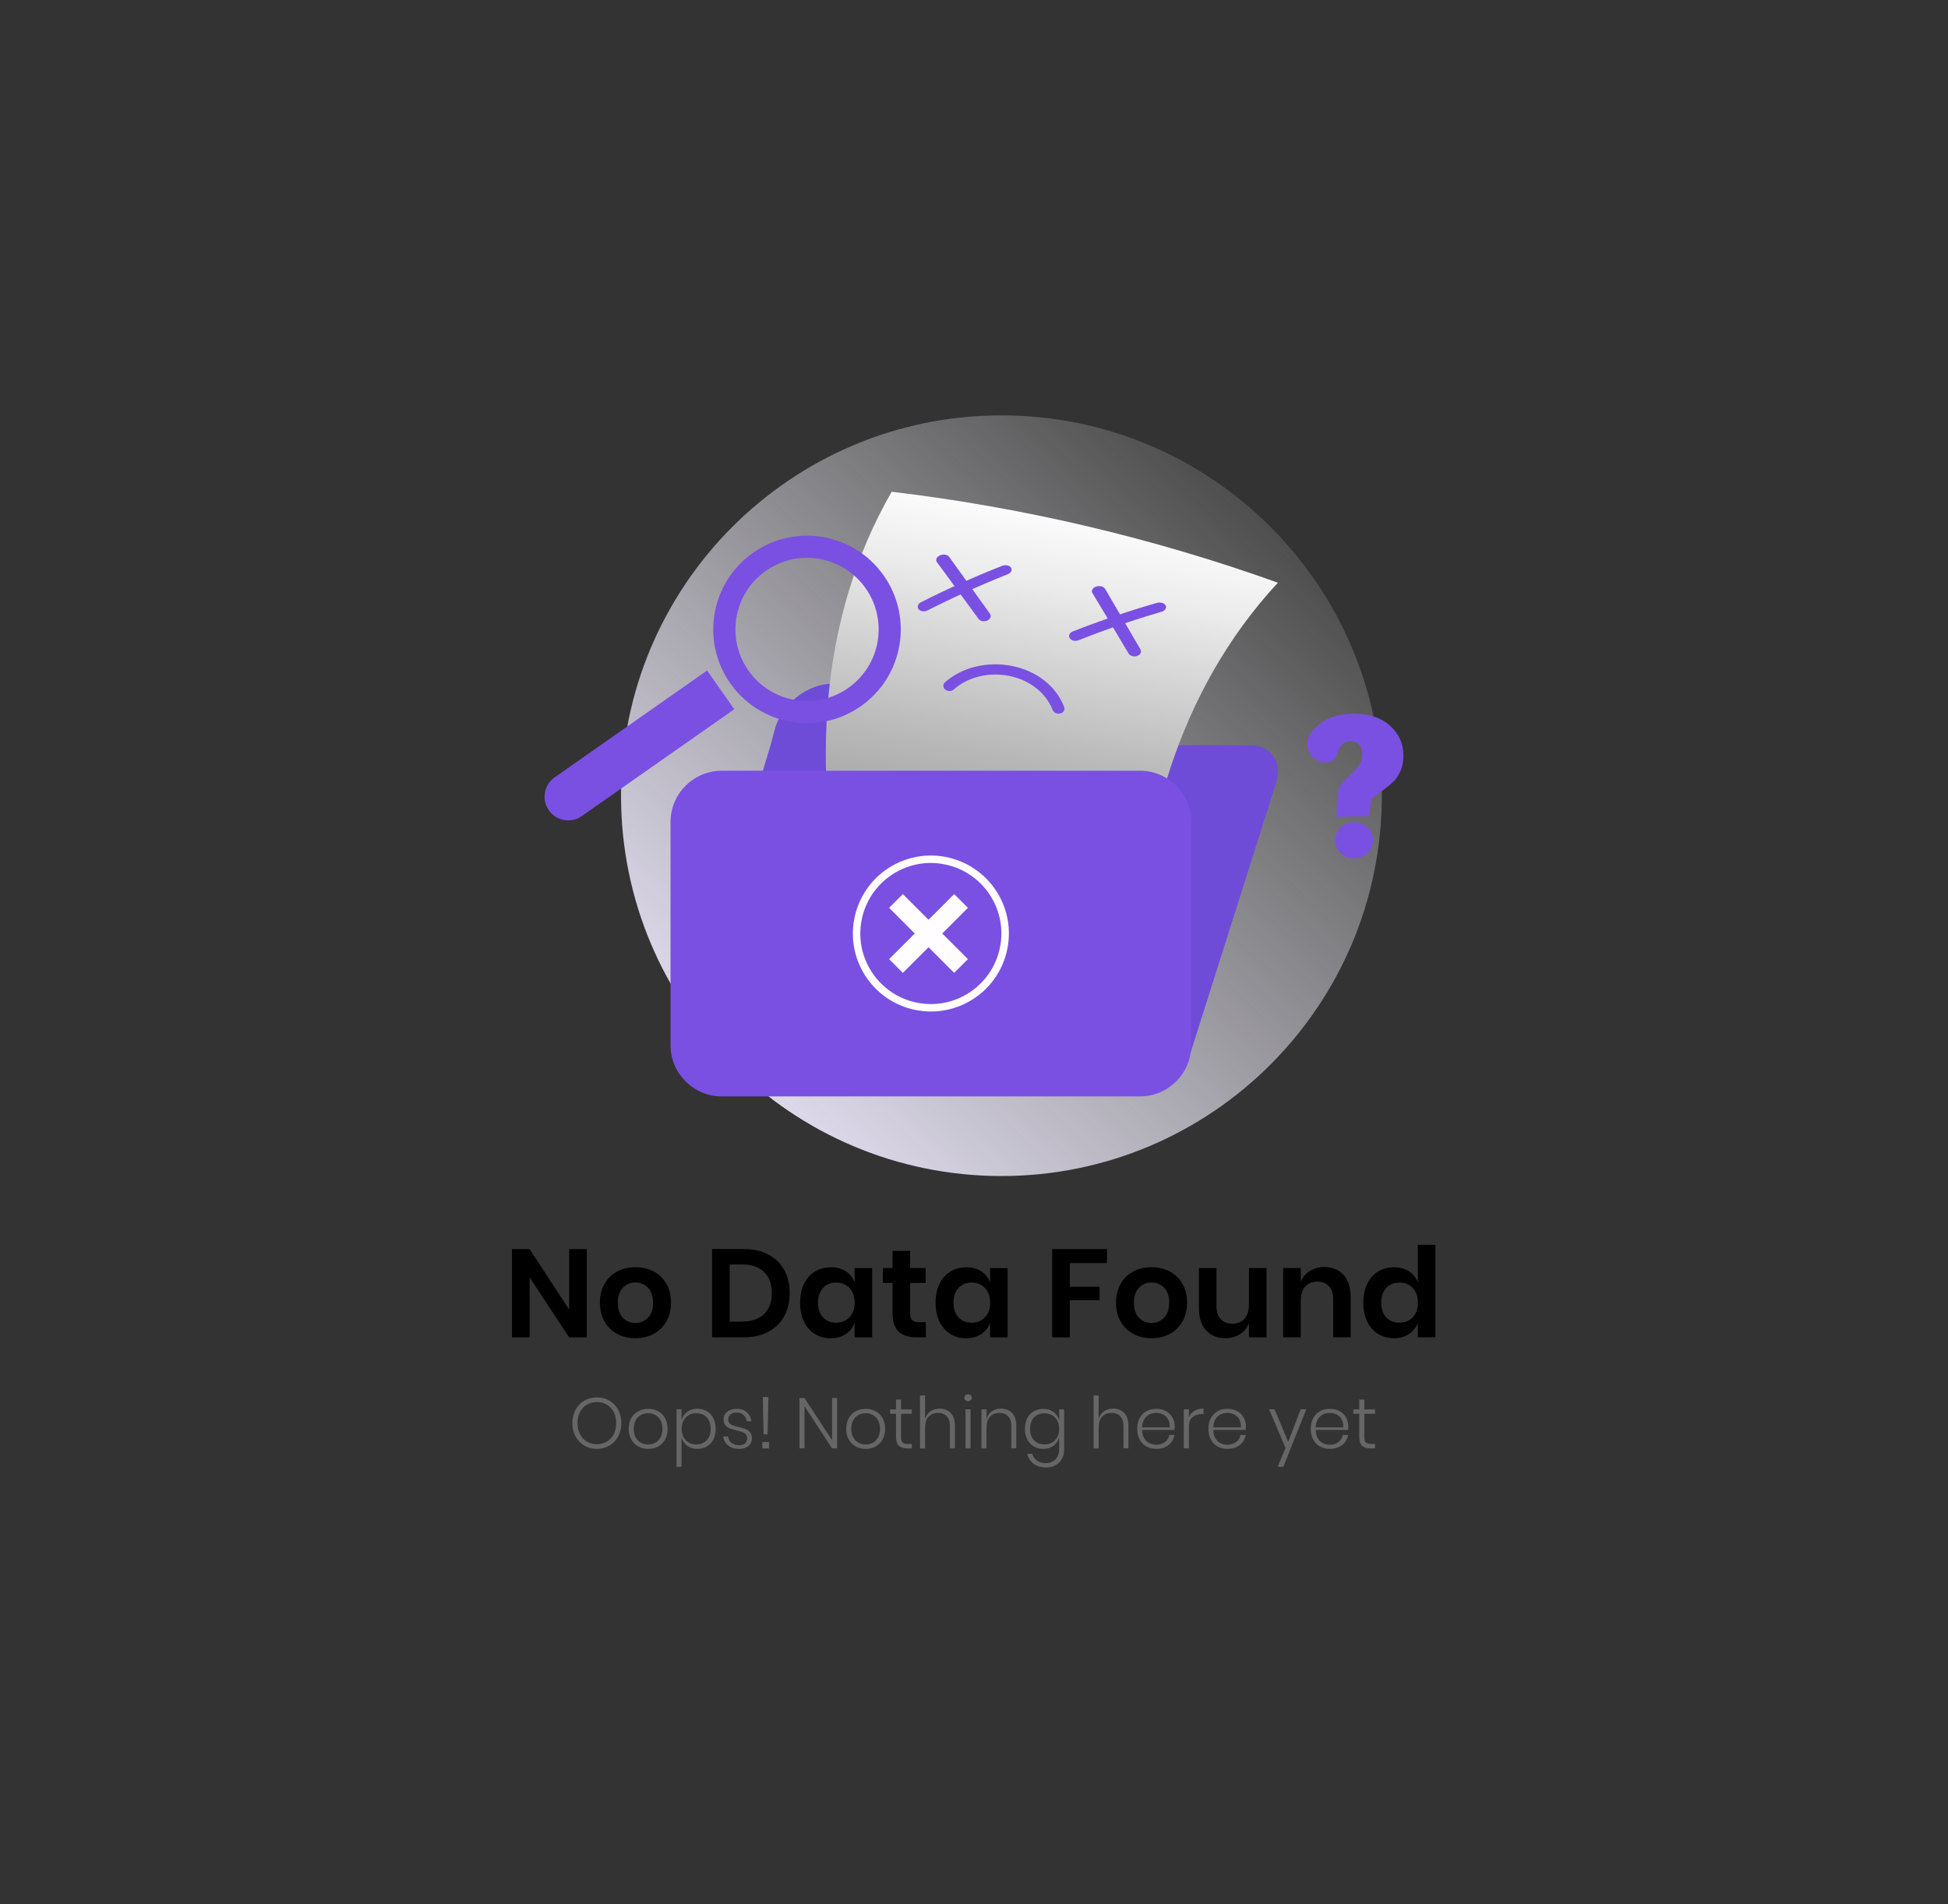<svg width="358" height="350" viewBox="0 0 358 350" fill="none" xmlns="http://www.w3.org/2000/svg">
<rect x="0" y="0" width="358" height="350" fill="#333333" stroke="none"/>
<path d="M184.041 216.17C222.651 216.17 253.951 184.87 253.951 146.26C253.951 107.65 222.651 76.35 184.041 76.35C145.431 76.35 114.131 107.65 114.131 146.26C114.131 184.87 145.431 216.17 184.041 216.17Z" fill="url(#paint0_linear_3198_13918)"/>
<path d="M189.791 134.04C191.031 129.41 188.281 125.67 183.661 125.67H153.021C148.391 125.67 143.641 129.42 142.401 134.04L141.611 136.99L124.221 194.82L218.821 193.43L234.631 143.54C235.601 139.92 233.451 136.99 229.841 136.99H191.961C190.321 136.99 189.361 135.67 189.791 134.04Z" fill="#6E4CD8"/>
<path d="M208.761 179.85C191.291 173.58 173.181 169.32 154.761 167.13C149.591 141.32 150.201 114.17 163.871 90.39C188.081 93.27 211.891 98.87 234.851 107.11C216.201 127.23 209.521 153.54 208.761 179.85Z" fill="url(#paint1_linear_3198_13918)"/>
<path d="M180.55 114.18C180.26 114.13 180 113.99 179.84 113.77C177.25 110.22 174.69 106.73 172.18 103.32C171.87 102.91 172.13 102.35 172.75 102.08C173.37 101.81 174.12 101.92 174.42 102.34C176.88 105.76 179.39 109.25 181.93 112.81C182.24 113.24 182.02 113.81 181.44 114.07C181.16 114.2 180.84 114.23 180.55 114.18Z" fill="#7A50E2"/>
<path d="M169.54 112.36C169.25 112.32 168.98 112.19 168.82 111.98C168.49 111.56 168.68 110.99 169.25 110.7C173.96 108.32 178.92 106.08 184.14 104.02C184.77 103.77 185.52 103.91 185.8 104.34C186.08 104.77 185.8 105.31 185.18 105.56C180.02 107.62 175.11 109.84 170.44 112.21C170.16 112.36 169.84 112.4 169.54 112.36Z" fill="#7A50E2"/>
<path d="M208.069 120.6C207.789 120.52 207.539 120.36 207.409 120.13C205.169 116.35 202.949 112.64 200.759 109.01C200.499 108.57 200.799 108.04 201.449 107.82C202.089 107.61 202.829 107.79 203.089 108.23C205.219 111.87 207.389 115.58 209.589 119.36C209.859 119.82 209.579 120.36 208.989 120.57C208.679 120.68 208.349 120.68 208.069 120.6Z" fill="#7A50E2"/>
<path d="M197.28 117.76C196.99 117.69 196.74 117.53 196.6 117.31C196.31 116.86 196.56 116.31 197.15 116.07C202.06 114.14 207.21 112.38 212.59 110.82C213.24 110.63 213.97 110.84 214.21 111.29C214.45 111.74 214.12 112.26 213.47 112.45C208.14 114.01 203.04 115.77 198.18 117.7C197.89 117.81 197.57 117.83 197.28 117.76Z" fill="#7A50E2"/>
<path d="M194.241 131.15C193.891 131.06 193.581 130.83 193.461 130.51C192.231 127.4 189.311 125.04 185.551 124.26C181.801 123.48 177.871 124.41 175.281 126.74C174.861 127.11 174.171 127.12 173.721 126.76C173.271 126.4 173.251 125.8 173.671 125.42C176.801 122.62 181.591 121.49 186.121 122.44C190.661 123.39 194.141 126.23 195.571 129.96C195.761 130.46 195.451 130.99 194.881 131.14C194.651 131.2 194.441 131.2 194.241 131.15Z" fill="#7A50E2"/>
<path d="M209.53 141.67H132.62C131.58 141.67 130.59 141.84 129.65 142.16C125.93 143.41 123.23 146.94 123.23 151.06V192.14C123.23 197.3 127.46 201.53 132.62 201.53H209.53C214.69 201.53 218.92 197.3 218.92 192.14V188.36V151.07C218.92 145.89 214.69 141.67 209.53 141.67Z" fill="#7A50E2"/>
<path d="M180.97 181.97C185.87 177.3 186.92 169.67 183.1 163.79C178.79 157.15 169.91 155.26 163.27 159.57C156.63 163.88 154.74 172.76 159.05 179.4C162.87 185.28 170.27 187.43 176.53 184.85C177.34 184.52 178.13 184.1 178.89 183.61C179.64 183.12 180.34 182.57 180.97 181.97ZM160.2 178.65C156.3 172.65 158.01 164.62 164.01 160.72C170.01 156.82 178.04 158.53 181.94 164.53C185.84 170.53 184.13 178.56 178.13 182.46C172.13 186.37 164.1 184.66 160.2 178.65Z" fill="#FFFDFF"/>
<path d="M165.925 164.346L163.4 166.87L175.357 178.827L177.882 176.303L165.925 164.346Z" fill="#FFFDFF"/>
<path d="M175.357 164.346L163.4 176.303L165.925 178.828L177.882 166.871L175.357 164.346Z" fill="#FFFDFF"/>
<path d="M138.421 101.59C130.631 107.05 128.741 117.8 134.201 125.59C139.661 133.38 150.411 135.27 158.201 129.81C165.991 124.35 167.881 113.6 162.421 105.81C156.961 98.01 146.211 96.13 138.421 101.59ZM140.761 104.92C146.711 100.75 154.921 102.19 159.091 108.14C163.261 114.09 161.821 122.3 155.871 126.47C149.921 130.64 141.711 129.2 137.541 123.25C133.371 117.3 134.811 109.09 140.761 104.92Z" fill="#7A50E2"/>
<path d="M100.871 148.95C102.251 150.92 104.961 151.39 106.921 150.01L134.941 130.37L129.951 123.25L101.931 142.89C99.971 144.27 99.49 146.98 100.871 148.95Z" fill="#7A50E2"/>
<path d="M243.301 140.17C240.721 139.89 239.371 136.94 240.861 134.82C242.551 132.41 245.221 131.2 248.861 131.2C251.661 131.2 253.871 131.94 255.491 133.42C257.111 134.9 257.921 136.73 257.921 138.92C257.921 139.89 257.761 140.77 257.441 141.57C257.121 142.37 256.711 143.02 256.211 143.54C255.711 144.05 254.901 144.72 253.771 145.54C252.911 146.17 252.371 146.62 252.131 146.91C251.891 147.19 251.731 149.49 251.651 150.04L245.631 150.14C245.631 148.68 245.761 145.63 246.021 144.99C246.281 144.34 246.811 143.66 247.621 142.93C248.841 141.83 249.601 141.01 249.901 140.47C250.201 139.93 250.351 139.31 250.351 138.59C250.351 137.84 250.151 137.26 249.751 136.86C249.351 136.46 248.861 136.25 248.261 136.25C247.011 136.25 246.201 136.96 245.841 138.38C245.561 139.53 244.481 140.3 243.301 140.17Z" fill="#7A50E2"/>
<path d="M252.331 154.45C252.331 156.28 250.851 157.76 249.021 157.76H248.691C246.861 157.76 245.381 156.28 245.381 154.45C245.381 152.62 246.861 151.14 248.691 151.14H249.021C250.851 151.15 252.331 152.63 252.331 154.45Z" fill="#7A50E2"/>
<path d="M107.84 245.83H104.6L97.33 234.79V245.83H94.09V229.6H97.33L104.6 240.73V229.6H107.84V245.83Z" fill="black"/>
<path d="M120.13 233.71C121.12 234.23 121.9 234.99 122.46 235.97C123.03 236.96 123.31 238.12 123.31 239.45C123.31 240.78 123.03 241.94 122.46 242.92C121.89 243.9 121.11 244.66 120.13 245.19C119.14 245.72 118.03 245.98 116.78 245.98C115.54 245.98 114.42 245.72 113.43 245.19C112.44 244.66 111.66 243.91 111.1 242.92C110.53 241.94 110.25 240.78 110.25 239.45C110.25 238.12 110.53 236.96 111.1 235.97C111.67 234.98 112.44 234.23 113.43 233.71C114.42 233.19 115.53 232.93 116.78 232.93C118.02 232.93 119.14 233.19 120.13 233.71ZM114.48 236.69C113.85 237.33 113.54 238.25 113.54 239.46C113.54 240.67 113.85 241.59 114.48 242.23C115.11 242.87 115.87 243.18 116.78 243.18C117.68 243.18 118.45 242.86 119.08 242.23C119.71 241.59 120.02 240.67 120.02 239.46C120.02 238.25 119.71 237.33 119.08 236.69C118.45 236.05 117.68 235.74 116.78 235.74C115.88 235.73 115.11 236.05 114.48 236.69Z" fill="black"/>
<path d="M144.119 241.94C143.449 243.17 142.469 244.12 141.189 244.8C139.909 245.48 138.389 245.82 136.629 245.82H130.859V229.59H136.629C138.389 229.59 139.909 229.92 141.189 230.59C142.469 231.26 143.449 232.2 144.119 233.42C144.789 234.64 145.129 236.06 145.129 237.68C145.129 239.29 144.789 240.71 144.119 241.94ZM140.409 241.55C141.369 240.63 141.849 239.34 141.849 237.69C141.849 236.02 141.369 234.72 140.409 233.8C139.449 232.88 138.099 232.42 136.349 232.42H134.099V242.93H136.349C138.099 242.93 139.449 242.47 140.409 241.55Z" fill="black"/>
<path d="M155.429 233.68C156.199 234.19 156.739 234.87 157.059 235.73V233.09H160.279V245.83H157.059V243.16C156.739 244.02 156.189 244.7 155.429 245.22C154.659 245.73 153.739 245.99 152.669 245.99C151.599 245.99 150.629 245.73 149.769 245.21C148.909 244.69 148.239 243.93 147.759 242.95C147.279 241.96 147.039 240.8 147.039 239.47C147.039 238.14 147.279 236.98 147.759 235.99C148.239 235 148.909 234.25 149.769 233.73C150.629 233.21 151.589 232.95 152.669 232.95C153.749 232.93 154.669 233.18 155.429 233.68ZM151.249 236.74C150.639 237.4 150.329 238.3 150.329 239.45C150.329 240.6 150.639 241.5 151.249 242.15C151.859 242.8 152.679 243.13 153.689 243.13C154.669 243.13 155.479 242.8 156.119 242.13C156.759 241.46 157.069 240.57 157.069 239.45C157.069 238.32 156.749 237.41 156.119 236.75C155.479 236.08 154.679 235.75 153.689 235.75C152.669 235.75 151.859 236.08 151.249 236.74Z" fill="black"/>
<path d="M170.15 243.04V245.82H168.45C167.02 245.82 165.93 245.48 165.17 244.78C164.41 244.09 164.03 242.94 164.03 241.33V235.81H162.26V233.07H164.03V229.92H167.27V233.07H170.12V235.81H167.27V241.37C167.27 241.98 167.39 242.41 167.64 242.66C167.89 242.91 168.3 243.03 168.88 243.03H170.15V243.04Z" fill="black"/>
<path d="M180.329 233.68C181.099 234.19 181.639 234.87 181.959 235.73V233.09H185.179V245.83H181.959V243.16C181.639 244.02 181.089 244.7 180.329 245.22C179.559 245.73 178.639 245.99 177.569 245.99C176.499 245.99 175.529 245.73 174.669 245.21C173.809 244.69 173.139 243.93 172.659 242.95C172.179 241.96 171.939 240.8 171.939 239.47C171.939 238.14 172.179 236.98 172.659 235.99C173.139 235 173.809 234.25 174.669 233.73C175.529 233.21 176.489 232.95 177.569 232.95C178.649 232.93 179.569 233.18 180.329 233.68ZM176.149 236.74C175.539 237.4 175.229 238.3 175.229 239.45C175.229 240.6 175.539 241.5 176.149 242.15C176.759 242.8 177.579 243.13 178.589 243.13C179.569 243.13 180.379 242.8 181.019 242.13C181.649 241.46 181.969 240.57 181.969 239.45C181.969 238.32 181.649 237.41 181.019 236.75C180.379 236.08 179.569 235.75 178.589 235.75C177.569 235.75 176.759 236.08 176.149 236.74Z" fill="black"/>
<path d="M203.439 229.59V232.17H196.609V236.52H202.079V239H196.609V245.83H193.369V229.6H203.439V229.59Z" fill="black"/>
<path d="M214.97 233.71C215.96 234.23 216.74 234.99 217.3 235.97C217.87 236.96 218.15 238.12 218.15 239.45C218.15 240.78 217.87 241.94 217.3 242.92C216.73 243.9 215.95 244.66 214.97 245.19C213.98 245.72 212.87 245.98 211.62 245.98C210.38 245.98 209.26 245.72 208.28 245.19C207.29 244.66 206.51 243.91 205.95 242.92C205.38 241.94 205.1 240.78 205.1 239.45C205.1 238.12 205.38 236.96 205.95 235.97C206.52 234.98 207.29 234.23 208.28 233.71C209.27 233.19 210.38 232.93 211.62 232.93C212.87 232.93 213.98 233.19 214.97 233.71ZM209.33 236.69C208.7 237.33 208.39 238.25 208.39 239.46C208.39 240.67 208.7 241.59 209.33 242.23C209.96 242.87 210.72 243.18 211.63 243.18C212.54 243.18 213.3 242.86 213.93 242.23C214.56 241.59 214.87 240.67 214.87 239.46C214.87 238.25 214.56 237.33 213.93 236.69C213.3 236.05 212.53 235.74 211.63 235.74C210.73 235.74 209.96 236.05 209.33 236.69Z" fill="black"/>
<path d="M232.76 233.09V245.83H229.52V243.25C229.18 244.11 228.63 244.78 227.85 245.26C227.08 245.74 226.18 245.98 225.17 245.98C223.7 245.98 222.53 245.5 221.65 244.53C220.78 243.57 220.34 242.22 220.34 240.48V233.08H223.56V240.12C223.56 241.13 223.82 241.92 224.34 242.48C224.86 243.04 225.57 243.32 226.46 243.32C227.4 243.32 228.14 243.02 228.69 242.42C229.24 241.82 229.52 240.96 229.52 239.84V233.08H232.76V233.09Z" fill="black"/>
<path d="M246.921 234.35C247.791 235.32 248.231 236.67 248.231 238.42V245.82H245.011V238.78C245.011 237.77 244.751 236.98 244.231 236.42C243.711 235.86 243.001 235.58 242.091 235.58C241.171 235.58 240.431 235.88 239.881 236.48C239.331 237.08 239.051 237.94 239.051 239.06V245.82H235.811V233.08H239.051V235.63C239.391 234.77 239.941 234.1 240.721 233.62C241.491 233.14 242.391 232.9 243.401 232.9C244.871 232.9 246.051 233.39 246.921 234.35Z" fill="black"/>
<path d="M258.931 233.68C259.691 234.19 260.241 234.87 260.571 235.73V228.81H263.791V245.82H260.571V243.15C260.231 244.01 259.691 244.69 258.931 245.21C258.171 245.73 257.261 245.98 256.181 245.98C255.101 245.98 254.141 245.72 253.281 245.2C252.421 244.68 251.751 243.92 251.271 242.94C250.791 241.95 250.551 240.79 250.551 239.46C250.551 238.13 250.791 236.97 251.271 235.98C251.751 234.99 252.421 234.24 253.281 233.72C254.141 233.2 255.101 232.94 256.181 232.94C257.261 232.94 258.171 233.18 258.931 233.68ZM254.761 236.74C254.151 237.4 253.841 238.3 253.841 239.45C253.841 240.6 254.151 241.5 254.761 242.15C255.371 242.8 256.191 243.13 257.201 243.13C258.181 243.13 258.991 242.8 259.631 242.13C260.271 241.46 260.581 240.57 260.581 239.45C260.581 238.32 260.261 237.41 259.631 236.75C258.991 236.08 258.181 235.75 257.201 235.75C256.191 235.75 255.371 236.08 254.761 236.74Z" fill="black"/>
<path d="M111.999 257.46C112.679 257.86 113.219 258.42 113.609 259.14C113.999 259.86 114.189 260.67 114.189 261.58C114.189 262.49 113.999 263.31 113.609 264.03C113.219 264.75 112.679 265.32 111.999 265.72C111.319 266.12 110.549 266.33 109.689 266.33C108.829 266.33 108.059 266.13 107.379 265.72C106.699 265.32 106.159 264.75 105.769 264.03C105.379 263.31 105.189 262.49 105.189 261.58C105.189 260.67 105.379 259.85 105.769 259.14C106.159 258.42 106.699 257.86 107.379 257.46C108.059 257.06 108.829 256.86 109.689 256.86C110.549 256.86 111.319 257.06 111.999 257.46ZM107.869 258.19C107.329 258.51 106.909 258.96 106.599 259.54C106.289 260.13 106.129 260.81 106.129 261.59C106.129 262.37 106.289 263.05 106.599 263.64C106.909 264.23 107.339 264.68 107.869 264.99C108.409 265.31 109.019 265.46 109.689 265.46C110.359 265.46 110.969 265.3 111.509 264.99C112.049 264.68 112.469 264.22 112.779 263.64C113.089 263.05 113.249 262.37 113.249 261.59C113.249 260.81 113.089 260.13 112.779 259.54C112.469 258.95 112.039 258.5 111.509 258.19C110.979 257.88 110.359 257.72 109.689 257.72C109.019 257.72 108.399 257.87 107.869 258.19Z" fill="#666666"/>
<path d="M120.959 259.4C121.499 259.69 121.919 260.12 122.229 260.68C122.539 261.24 122.689 261.89 122.689 262.64C122.689 263.39 122.539 264.05 122.229 264.6C121.919 265.15 121.499 265.58 120.959 265.88C120.419 266.18 119.809 266.33 119.129 266.33C118.449 266.33 117.829 266.18 117.289 265.88C116.749 265.58 116.319 265.15 116.009 264.6C115.699 264.05 115.539 263.39 115.539 262.65C115.539 261.9 115.699 261.24 116.009 260.69C116.319 260.14 116.749 259.71 117.289 259.41C117.829 259.12 118.449 258.97 119.129 258.97C119.809 258.97 120.419 259.11 120.959 259.4ZM117.809 260.08C117.409 260.29 117.079 260.61 116.839 261.05C116.589 261.48 116.469 262.02 116.469 262.65C116.469 263.28 116.589 263.81 116.839 264.24C117.089 264.67 117.409 264.99 117.809 265.2C118.209 265.41 118.649 265.52 119.119 265.52C119.579 265.52 120.019 265.41 120.409 265.2C120.809 264.99 121.129 264.67 121.379 264.24C121.629 263.81 121.749 263.28 121.749 262.65C121.749 262.02 121.629 261.49 121.379 261.05C121.129 260.62 120.809 260.29 120.409 260.08C120.009 259.87 119.579 259.76 119.119 259.76C118.649 259.76 118.209 259.87 117.809 260.08Z" fill="#666666"/>
<path d="M129.92 259.4C130.42 259.69 130.82 260.12 131.1 260.68C131.38 261.24 131.53 261.89 131.53 262.64C131.53 263.39 131.39 264.04 131.1 264.59C130.81 265.14 130.42 265.57 129.91 265.87C129.4 266.17 128.82 266.32 128.17 266.32C127.43 266.32 126.81 266.13 126.3 265.75C125.79 265.37 125.44 264.87 125.25 264.25V269.61H124.33V259.04H125.25V261.01C125.44 260.39 125.79 259.89 126.3 259.51C126.81 259.13 127.43 258.94 128.17 258.94C128.84 258.96 129.42 259.11 129.92 259.4ZM126.56 260.13C126.15 260.37 125.83 260.7 125.61 261.14C125.38 261.57 125.27 262.08 125.27 262.64C125.27 263.21 125.38 263.71 125.61 264.14C125.84 264.57 126.16 264.91 126.56 265.15C126.97 265.39 127.43 265.51 127.93 265.51C128.74 265.51 129.39 265.25 129.88 264.74C130.37 264.23 130.6 263.53 130.6 262.64C130.6 261.76 130.36 261.06 129.88 260.54C129.4 260.02 128.75 259.77 127.93 259.77C127.42 259.78 126.97 259.89 126.56 260.13Z" fill="#666666"/>
<path d="M137.24 259.58C137.71 259.99 138 260.55 138.11 261.25H137.23C137.18 260.79 136.99 260.4 136.66 260.1C136.33 259.8 135.89 259.65 135.34 259.65C134.87 259.65 134.5 259.77 134.23 260C133.96 260.23 133.83 260.54 133.83 260.93C133.83 261.22 133.92 261.45 134.09 261.63C134.26 261.81 134.47 261.94 134.73 262.03C134.98 262.12 135.33 262.22 135.76 262.31C136.29 262.43 136.71 262.56 137.03 262.69C137.35 262.82 137.62 263.02 137.85 263.29C138.08 263.56 138.19 263.93 138.19 264.39C138.19 264.96 137.98 265.43 137.55 265.79C137.12 266.15 136.56 266.33 135.86 266.33C135.04 266.33 134.36 266.13 133.84 265.72C133.31 265.31 133 264.75 132.91 264.04H133.8C133.85 264.51 134.06 264.9 134.42 265.2C134.78 265.5 135.27 265.65 135.88 265.65C136.34 265.65 136.69 265.53 136.94 265.3C137.19 265.06 137.32 264.76 137.32 264.38C137.32 264.07 137.23 263.83 137.06 263.64C136.88 263.46 136.67 263.32 136.41 263.23C136.15 263.14 135.8 263.04 135.35 262.93C134.83 262.81 134.42 262.68 134.11 262.56C133.8 262.44 133.53 262.25 133.31 261.99C133.09 261.73 132.98 261.38 132.98 260.93C132.98 260.34 133.19 259.87 133.62 259.51C134.05 259.15 134.63 258.97 135.37 258.97C136.14 258.96 136.77 259.17 137.24 259.58Z" fill="#666666"/>
<path d="M141.329 265.05V266.23H140.109V265.05H141.329ZM141.209 256.8L141.069 263.65H140.329L140.189 256.8H141.209Z" fill="#666666"/>
<path d="M153.85 266.23H152.92L147.85 258.49V266.23H146.92V256.98H147.85L152.92 264.74V256.98H153.85V266.23Z" fill="#666666"/>
<path d="M160.93 259.4C161.47 259.69 161.89 260.12 162.2 260.68C162.51 261.24 162.66 261.89 162.66 262.64C162.66 263.39 162.51 264.05 162.2 264.6C161.89 265.15 161.47 265.58 160.93 265.88C160.39 266.18 159.78 266.33 159.1 266.33C158.42 266.33 157.8 266.18 157.26 265.88C156.72 265.58 156.29 265.15 155.98 264.6C155.67 264.05 155.51 263.39 155.51 262.65C155.51 261.9 155.67 261.24 155.98 260.69C156.29 260.14 156.72 259.71 157.26 259.41C157.8 259.12 158.42 258.97 159.1 258.97C159.78 258.97 160.39 259.11 160.93 259.4ZM157.79 260.08C157.39 260.29 157.06 260.61 156.82 261.05C156.57 261.48 156.45 262.02 156.45 262.65C156.45 263.28 156.57 263.81 156.82 264.24C157.07 264.67 157.39 264.99 157.79 265.2C158.19 265.41 158.63 265.52 159.1 265.52C159.56 265.52 160 265.41 160.39 265.2C160.79 264.99 161.11 264.67 161.36 264.24C161.61 263.81 161.73 263.28 161.73 262.65C161.73 262.02 161.61 261.49 161.36 261.05C161.11 260.62 160.79 260.29 160.39 260.08C159.99 259.87 159.56 259.76 159.1 259.76C158.63 259.76 158.19 259.87 157.79 260.08Z" fill="#666666"/>
<path d="M167.58 265.42V266.24H166.73C166.04 266.24 165.52 266.08 165.18 265.75C164.84 265.42 164.67 264.87 164.67 264.09V259.87H163.58V259.07H164.67V257.26H165.6V259.07H167.57V259.87H165.6V264.1C165.6 264.61 165.69 264.96 165.88 265.14C166.07 265.32 166.39 265.42 166.85 265.42H167.58Z" fill="#666666"/>
<path d="M174.71 259.72C175.23 260.25 175.49 261.03 175.49 262.05V266.23H174.58V262.12C174.58 261.34 174.38 260.74 173.99 260.33C173.6 259.91 173.06 259.71 172.37 259.71C171.65 259.71 171.08 259.94 170.65 260.4C170.22 260.86 170.01 261.54 170.01 262.43V266.24H169.08V256.51H170.01V260.82C170.19 260.21 170.53 259.74 171.01 259.41C171.49 259.09 172.04 258.92 172.67 258.92C173.51 258.92 174.19 259.19 174.71 259.72Z" fill="#666666"/>
<path d="M177.419 256.46C177.549 256.35 177.709 256.29 177.909 256.29C178.109 256.29 178.269 256.35 178.399 256.46C178.519 256.57 178.579 256.73 178.579 256.92C178.579 257.1 178.519 257.25 178.399 257.37C178.279 257.48 178.119 257.54 177.909 257.54C177.699 257.54 177.539 257.48 177.419 257.37C177.289 257.26 177.229 257.11 177.229 256.92C177.229 256.73 177.289 256.58 177.419 256.46ZM178.369 259.05V266.23H177.439V259.05H178.369Z" fill="#666666"/>
<path d="M185.989 259.72C186.509 260.25 186.769 261.03 186.769 262.05V266.23H185.859V262.12C185.859 261.34 185.659 260.74 185.269 260.33C184.879 259.91 184.339 259.71 183.649 259.71C182.929 259.71 182.359 259.94 181.939 260.4C181.509 260.86 181.299 261.54 181.299 262.43V266.24H180.369V259.06H181.299V260.82C181.479 260.21 181.819 259.74 182.299 259.41C182.779 259.08 183.339 258.92 183.959 258.92C184.789 258.92 185.469 259.19 185.989 259.72Z" fill="#666666"/>
<path d="M193.599 259.53C194.109 259.91 194.469 260.41 194.659 261.03V259.06H195.569V266.41C195.569 267.08 195.429 267.66 195.149 268.16C194.869 268.66 194.479 269.05 193.979 269.33C193.479 269.61 192.909 269.74 192.269 269.74C191.329 269.74 190.559 269.51 189.959 269.06C189.359 268.61 188.969 268 188.779 267.23H189.699C189.859 267.76 190.149 268.17 190.569 268.48C190.989 268.79 191.539 268.94 192.209 268.94C192.669 268.94 193.079 268.84 193.449 268.64C193.819 268.44 194.119 268.15 194.329 267.77C194.539 267.38 194.649 266.93 194.649 266.4V264.26C194.459 264.88 194.109 265.38 193.589 265.76C193.079 266.14 192.459 266.33 191.729 266.33C191.079 266.33 190.499 266.18 189.989 265.88C189.479 265.58 189.079 265.15 188.789 264.6C188.499 264.04 188.359 263.39 188.359 262.65C188.359 261.9 188.499 261.24 188.789 260.69C189.069 260.13 189.469 259.71 189.979 259.41C190.489 259.12 191.069 258.97 191.729 258.97C192.469 258.96 193.089 259.15 193.599 259.53ZM190.039 260.54C189.549 261.05 189.309 261.75 189.309 262.64C189.309 263.53 189.549 264.22 190.039 264.74C190.529 265.26 191.169 265.51 191.979 265.51C192.489 265.51 192.949 265.39 193.349 265.15C193.749 264.91 194.079 264.58 194.309 264.14C194.539 263.71 194.659 263.21 194.659 262.64C194.659 262.07 194.539 261.57 194.309 261.14C194.079 260.71 193.759 260.37 193.349 260.13C192.939 259.89 192.479 259.78 191.979 259.78C191.169 259.78 190.519 260.03 190.039 260.54Z" fill="#666666"/>
<path d="M206.599 259.72C207.119 260.25 207.379 261.03 207.379 262.05V266.23H206.469V262.12C206.469 261.34 206.269 260.74 205.879 260.33C205.489 259.91 204.949 259.71 204.259 259.71C203.539 259.71 202.969 259.94 202.549 260.4C202.119 260.86 201.909 261.54 201.909 262.43V266.24H200.979V256.51H201.909V260.82C202.089 260.21 202.429 259.74 202.909 259.41C203.389 259.09 203.939 258.92 204.569 258.92C205.399 258.92 206.079 259.19 206.599 259.72Z" fill="#666666"/>
<path d="M214.09 265.07C214.53 264.75 214.79 264.31 214.88 263.76H215.85C215.72 264.52 215.35 265.14 214.76 265.61C214.16 266.08 213.41 266.32 212.5 266.32C211.82 266.32 211.21 266.17 210.68 265.88C210.15 265.59 209.74 265.16 209.44 264.61C209.14 264.06 208.99 263.4 208.99 262.64C208.99 261.88 209.14 261.23 209.44 260.68C209.74 260.13 210.15 259.7 210.68 259.4C211.21 259.1 211.82 258.96 212.5 258.96C213.2 258.96 213.81 259.11 214.32 259.4C214.83 259.69 215.22 260.09 215.49 260.58C215.76 261.07 215.89 261.61 215.89 262.18C215.89 262.43 215.87 262.65 215.84 262.85H209.9C209.91 263.45 210.03 263.96 210.28 264.37C210.52 264.78 210.83 265.08 211.22 265.27C211.61 265.46 212.02 265.56 212.47 265.56C213.11 265.56 213.65 265.4 214.09 265.07ZM211.22 260C210.83 260.19 210.52 260.49 210.28 260.89C210.04 261.29 209.91 261.79 209.89 262.38H214.96C215 261.79 214.9 261.3 214.67 260.89C214.44 260.49 214.13 260.19 213.75 260C213.36 259.81 212.94 259.71 212.49 259.71C212.03 259.71 211.61 259.81 211.22 260Z" fill="#666666"/>
<path d="M219.489 259.34C219.949 259.06 220.519 258.92 221.189 258.92V259.92H220.889C220.199 259.92 219.619 260.11 219.169 260.48C218.709 260.85 218.489 261.46 218.489 262.3V266.23H217.559V259.05H218.489V260.54C218.689 260.02 219.029 259.62 219.489 259.34Z" fill="#666666"/>
<path d="M227.17 265.07C227.61 264.75 227.87 264.31 227.96 263.76H228.93C228.8 264.52 228.43 265.14 227.84 265.61C227.24 266.08 226.49 266.32 225.58 266.32C224.9 266.32 224.29 266.17 223.76 265.88C223.23 265.59 222.82 265.16 222.52 264.61C222.22 264.06 222.07 263.4 222.07 262.64C222.07 261.88 222.22 261.23 222.52 260.68C222.82 260.13 223.23 259.7 223.76 259.4C224.29 259.1 224.9 258.96 225.58 258.96C226.28 258.96 226.89 259.11 227.4 259.4C227.91 259.69 228.3 260.09 228.57 260.58C228.84 261.07 228.97 261.61 228.97 262.18C228.97 262.43 228.95 262.65 228.92 262.85H222.98C222.99 263.45 223.11 263.96 223.36 264.37C223.6 264.78 223.91 265.08 224.3 265.27C224.69 265.46 225.1 265.56 225.55 265.56C226.18 265.56 226.73 265.4 227.17 265.07ZM224.3 260C223.91 260.19 223.6 260.49 223.36 260.89C223.12 261.29 222.99 261.79 222.97 262.38H228.04C228.08 261.79 227.98 261.3 227.75 260.89C227.52 260.49 227.21 260.19 226.83 260C226.44 259.81 226.02 259.71 225.57 259.71C225.11 259.71 224.69 259.81 224.3 260Z" fill="#666666"/>
<path d="M234.239 259.05L236.739 265.03L239.039 259.05H240.069L235.849 269.62H234.799L236.249 266.15L233.229 259.05H234.239Z" fill="#666666"/>
<path d="M245.989 265.07C246.429 264.75 246.689 264.31 246.779 263.76H247.749C247.619 264.52 247.249 265.14 246.659 265.61C246.059 266.08 245.309 266.32 244.399 266.32C243.719 266.32 243.109 266.17 242.579 265.88C242.049 265.59 241.639 265.16 241.339 264.61C241.039 264.06 240.889 263.4 240.889 262.64C240.889 261.88 241.039 261.23 241.339 260.68C241.639 260.13 242.049 259.7 242.579 259.4C243.109 259.1 243.719 258.96 244.399 258.96C245.099 258.96 245.709 259.11 246.219 259.4C246.729 259.69 247.119 260.09 247.389 260.58C247.659 261.07 247.789 261.61 247.789 262.18C247.789 262.43 247.769 262.65 247.739 262.85H241.799C241.809 263.45 241.929 263.96 242.179 264.37C242.419 264.78 242.729 265.08 243.119 265.27C243.509 265.46 243.919 265.56 244.369 265.56C245.009 265.56 245.549 265.4 245.989 265.07ZM243.119 260C242.729 260.19 242.419 260.49 242.179 260.89C241.939 261.29 241.809 261.79 241.789 262.38H246.859C246.899 261.79 246.799 261.3 246.569 260.89C246.339 260.49 246.029 260.19 245.649 260C245.259 259.81 244.839 259.71 244.389 259.71C243.939 259.71 243.509 259.81 243.119 260Z" fill="#666666"/>
<path d="M252.709 265.42V266.24H251.859C251.169 266.24 250.649 266.08 250.309 265.75C249.969 265.42 249.799 264.87 249.799 264.09V259.87H248.709V259.07H249.799V257.26H250.729V259.07H252.699V259.87H250.729V264.1C250.729 264.61 250.819 264.96 251.009 265.14C251.189 265.33 251.519 265.42 251.979 265.42H252.709Z" fill="#666666"/>
<defs>
<linearGradient id="paint0_linear_3198_13918" x1="123.94" y1="209.814" x2="249.116" y2="77.453" gradientUnits="userSpaceOnUse">
<stop stop-color="#EEE9FF"/>
<stop offset="1" stop-color="white" stop-opacity="0"/>
</linearGradient>
<linearGradient id="paint1_linear_3198_13918" x1="197.696" y1="92.666" x2="180.12" y2="194.56" gradientUnits="userSpaceOnUse">
<stop stop-color="white"/>
<stop offset="0.16" stop-color="#EAEAEB"/>
<stop offset="0.191" stop-color="#E4E4E5"/>
<stop offset="0.444" stop-color="#BABABB"/>
<stop offset="0.672" stop-color="#9B9B9C"/>
<stop offset="0.865" stop-color="#898989"/>
<stop offset="1" stop-color="#828282"/>
</linearGradient>
</defs>
</svg>
